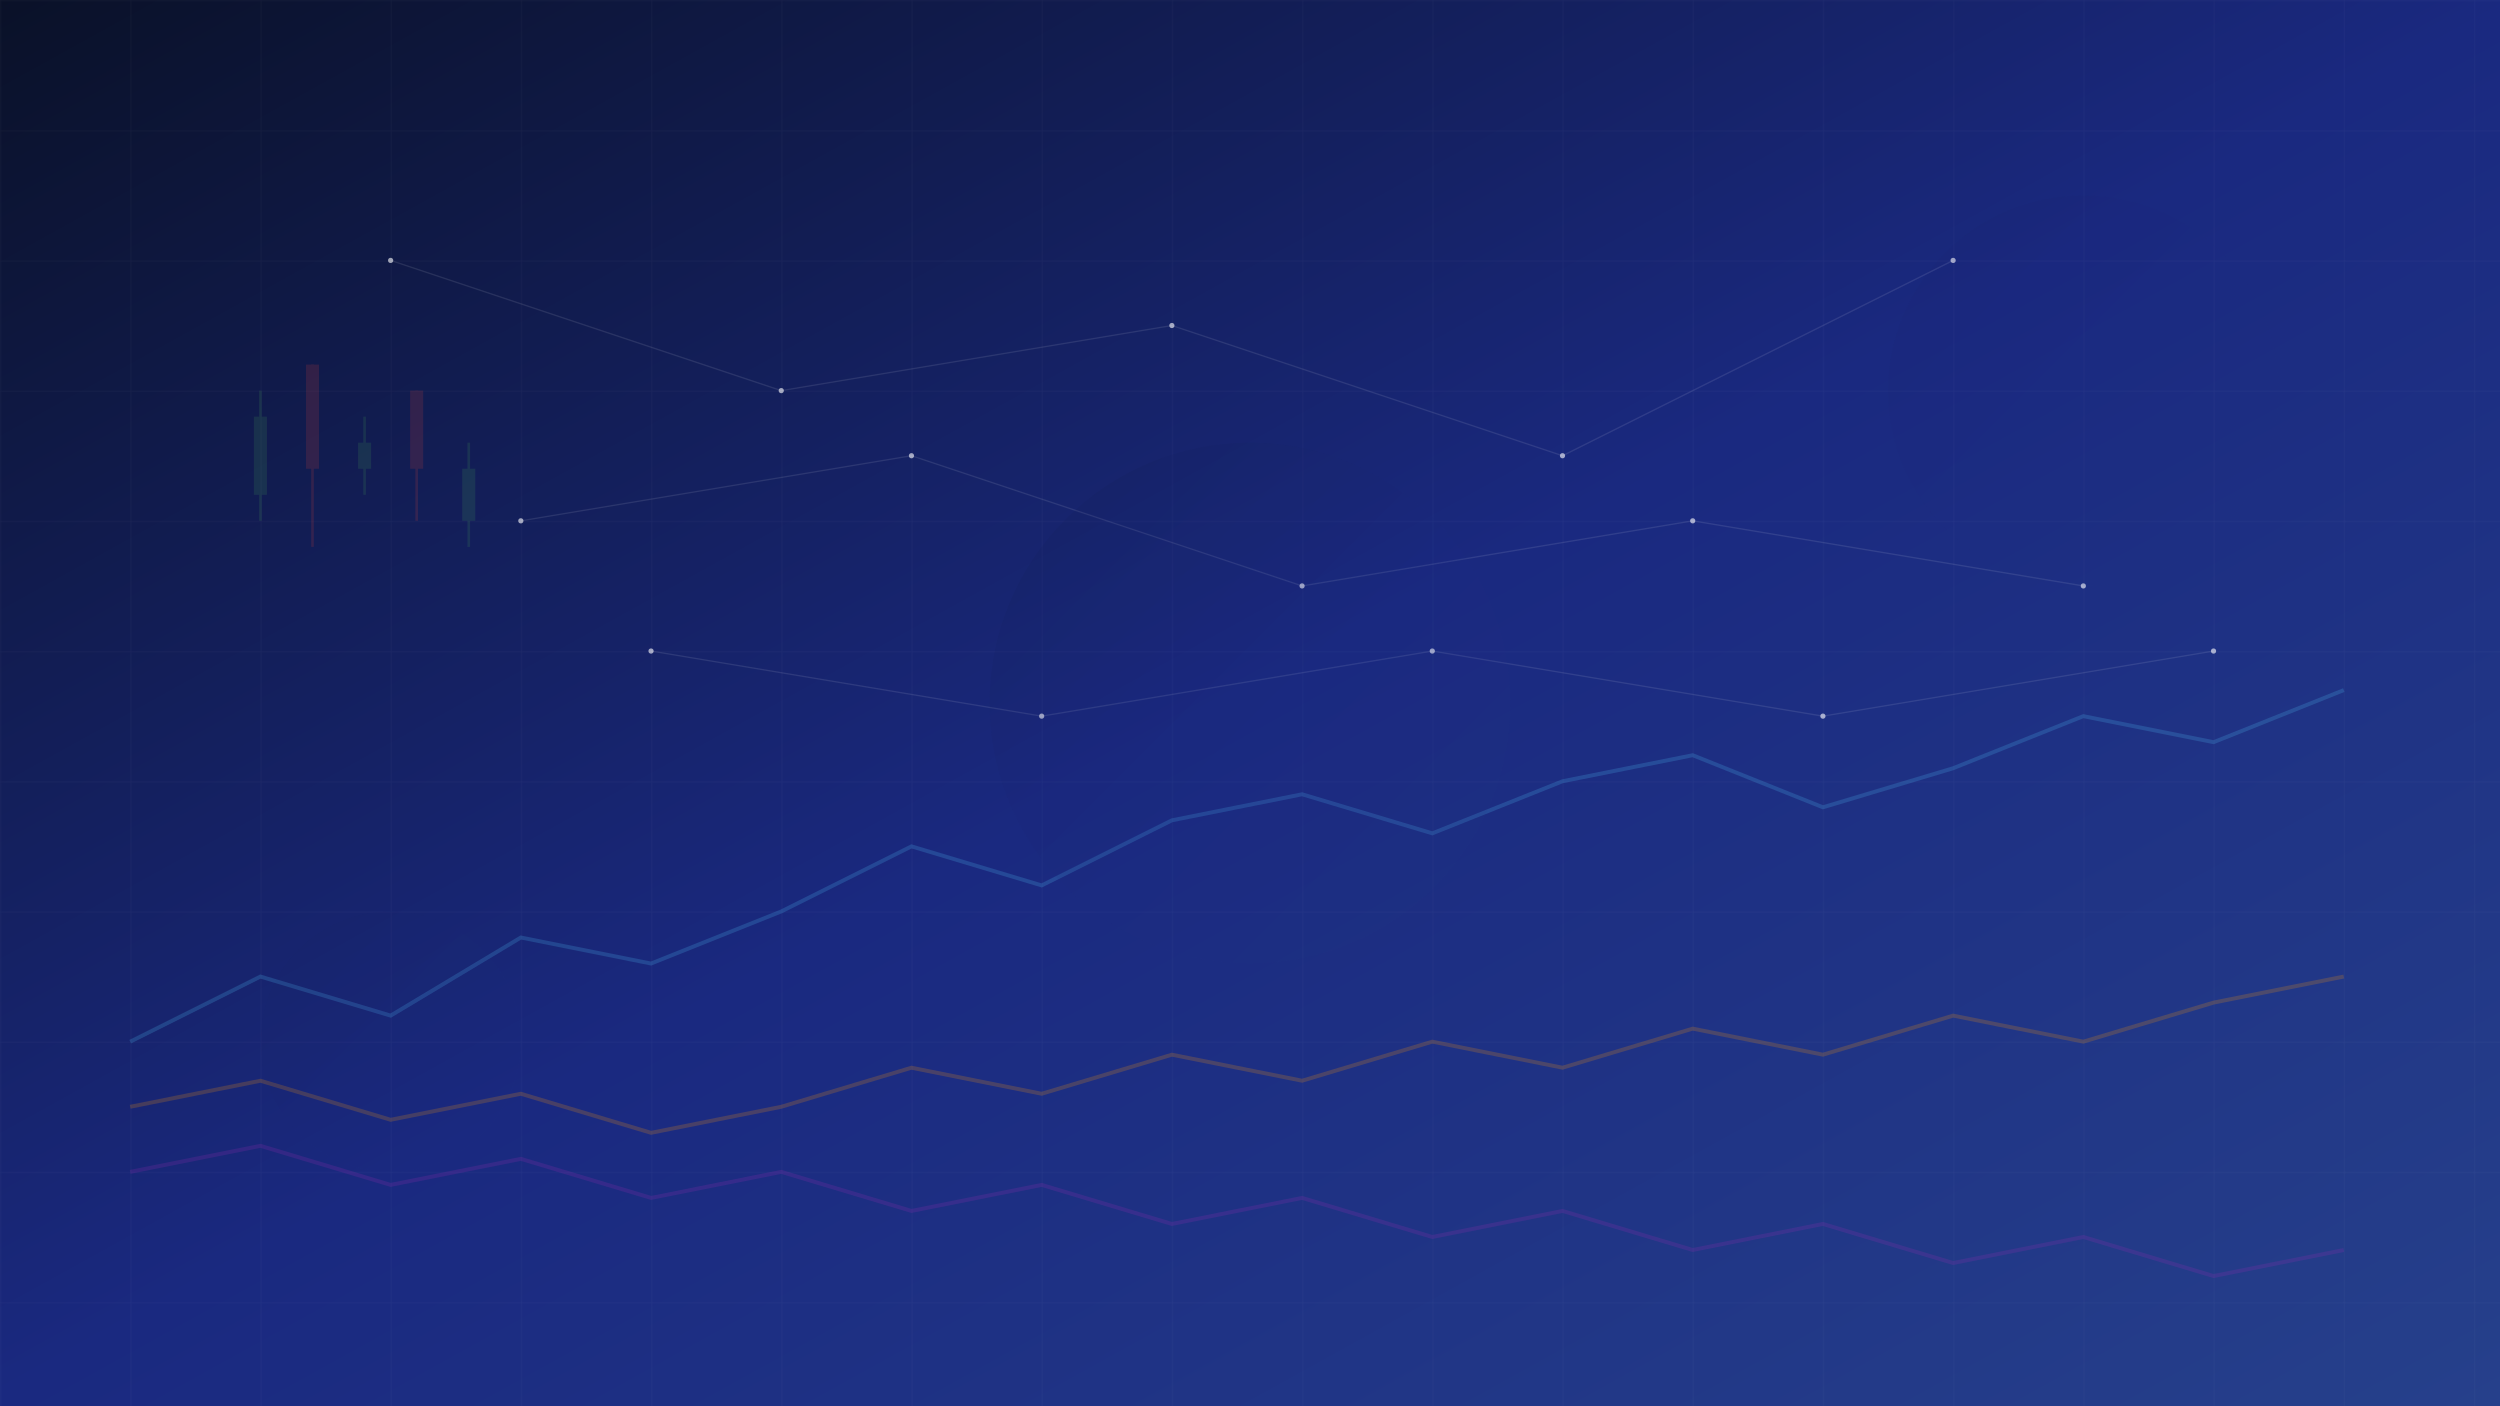 <?xml version="1.0" encoding="UTF-8" standalone="no"?>
<svg xmlns="http://www.w3.org/2000/svg" width="1920" height="1080" viewBox="0 0 1920 1080">
  <defs>
    <linearGradient id="bgGradient" x1="0%" y1="0%" x2="100%" y2="100%">
      <stop offset="0%" style="stop-color:#0A1128;stop-opacity:1" />
      <stop offset="50%" style="stop-color:#1A2980;stop-opacity:1" />
      <stop offset="100%" style="stop-color:#26408B;stop-opacity:1" />
    </linearGradient>
    <filter id="glow" x="-50%" y="-50%" width="200%" height="200%">
      <feGaussianBlur stdDeviation="10" result="blur" />
      <feComposite in="SourceGraphic" in2="blur" operator="over" />
    </filter>
  </defs>
  
  <!-- Background -->
  <rect width="100%" height="100%" fill="url(#bgGradient)" />
  
  <!-- Grid pattern -->
  <pattern id="grid" width="100" height="100" patternUnits="userSpaceOnUse">
    <path d="M 100 0 L 0 0 0 100" fill="none" stroke="rgba(255,255,255,0.05)" stroke-width="1" />
  </pattern>
  <rect width="100%" height="100%" fill="url(#grid)" />
  
  <!-- Abstract data visualization elements -->
  <!-- Candlestick patterns -->
  <g opacity="0.15">
    <line x1="200" y1="300" x2="200" y2="400" stroke="#4CAF50" stroke-width="2" />
    <rect x="195" y="320" width="10" height="60" fill="#4CAF50" />
    
    <line x1="240" y1="280" x2="240" y2="420" stroke="#F44336" stroke-width="2" />
    <rect x="235" y="280" width="10" height="80" fill="#F44336" />
    
    <line x1="280" y1="320" x2="280" y2="380" stroke="#4CAF50" stroke-width="2" />
    <rect x="275" y="340" width="10" height="20" fill="#4CAF50" />
    
    <line x1="320" y1="300" x2="320" y2="400" stroke="#F44336" stroke-width="2" />
    <rect x="315" y="300" width="10" height="60" fill="#F44336" />
    
    <line x1="360" y1="340" x2="360" y2="420" stroke="#4CAF50" stroke-width="2" />
    <rect x="355" y="360" width="10" height="40" fill="#4CAF50" />
  </g>
  
  <!-- Stock chart lines -->
  <g opacity="0.2" filter="url(#glow)">
    <polyline points="100,800 200,750 300,780 400,720 500,740 600,700 700,650 800,680 900,630 1000,610 1100,640 1200,600 1300,580 1400,620 1500,590 1600,550 1700,570 1800,530" 
              stroke="#4FC3F7" stroke-width="3" fill="none" />
              
    <polyline points="100,850 200,830 300,860 400,840 500,870 600,850 700,820 800,840 900,810 1000,830 1100,800 1200,820 1300,790 1400,810 1500,780 1600,800 1700,770 1800,750" 
              stroke="#FF9800" stroke-width="3" fill="none" />
              
    <polyline points="100,900 200,880 300,910 400,890 500,920 600,900 700,930 800,910 900,940 1000,920 1100,950 1200,930 1300,960 1400,940 1500,970 1600,950 1700,980 1800,960" 
              stroke="#9C27B0" stroke-width="3" fill="none" />
  </g>
  
  <!-- Floating data points -->
  <g opacity="0.6">
    <circle cx="300" cy="200" r="2" fill="#ffffff" />
    <circle cx="600" cy="300" r="2" fill="#ffffff" />
    <circle cx="900" cy="250" r="2" fill="#ffffff" />
    <circle cx="1200" cy="350" r="2" fill="#ffffff" />
    <circle cx="1500" cy="200" r="2" fill="#ffffff" />
    <circle cx="400" cy="400" r="2" fill="#ffffff" />
    <circle cx="700" cy="350" r="2" fill="#ffffff" />
    <circle cx="1000" cy="450" r="2" fill="#ffffff" />
    <circle cx="1300" cy="400" r="2" fill="#ffffff" />
    <circle cx="1600" cy="450" r="2" fill="#ffffff" />
    <circle cx="500" cy="500" r="2" fill="#ffffff" />
    <circle cx="800" cy="550" r="2" fill="#ffffff" />
    <circle cx="1100" cy="500" r="2" fill="#ffffff" />
    <circle cx="1400" cy="550" r="2" fill="#ffffff" />
    <circle cx="1700" cy="500" r="2" fill="#ffffff" />
  </g>
  
  <!-- Digital network connections -->
  <g opacity="0.1">
    <line x1="300" y1="200" x2="600" y2="300" stroke="#ffffff" stroke-width="1" />
    <line x1="600" y1="300" x2="900" y2="250" stroke="#ffffff" stroke-width="1" />
    <line x1="900" y1="250" x2="1200" y2="350" stroke="#ffffff" stroke-width="1" />
    <line x1="1200" y1="350" x2="1500" y2="200" stroke="#ffffff" stroke-width="1" />
    <line x1="400" y1="400" x2="700" y2="350" stroke="#ffffff" stroke-width="1" />
    <line x1="700" y1="350" x2="1000" y2="450" stroke="#ffffff" stroke-width="1" />
    <line x1="1000" y1="450" x2="1300" y2="400" stroke="#ffffff" stroke-width="1" />
    <line x1="1300" y1="400" x2="1600" y2="450" stroke="#ffffff" stroke-width="1" />
    <line x1="500" y1="500" x2="800" y2="550" stroke="#ffffff" stroke-width="1" />
    <line x1="800" y1="550" x2="1100" y2="500" stroke="#ffffff" stroke-width="1" />
    <line x1="1100" y1="500" x2="1400" y2="550" stroke="#ffffff" stroke-width="1" />
    <line x1="1400" y1="550" x2="1700" y2="500" stroke="#ffffff" stroke-width="1" />
  </g>
  
  <!-- Glowing orbs -->
  <circle cx="960" cy="540" r="200" fill="url(#bgGradient)" opacity="0.3" filter="url(#glow)" />
  <circle cx="300" cy="800" r="100" fill="url(#bgGradient)" opacity="0.2" filter="url(#glow)" />
  <circle cx="1600" cy="300" r="150" fill="url(#bgGradient)" opacity="0.2" filter="url(#glow)" />
</svg>
